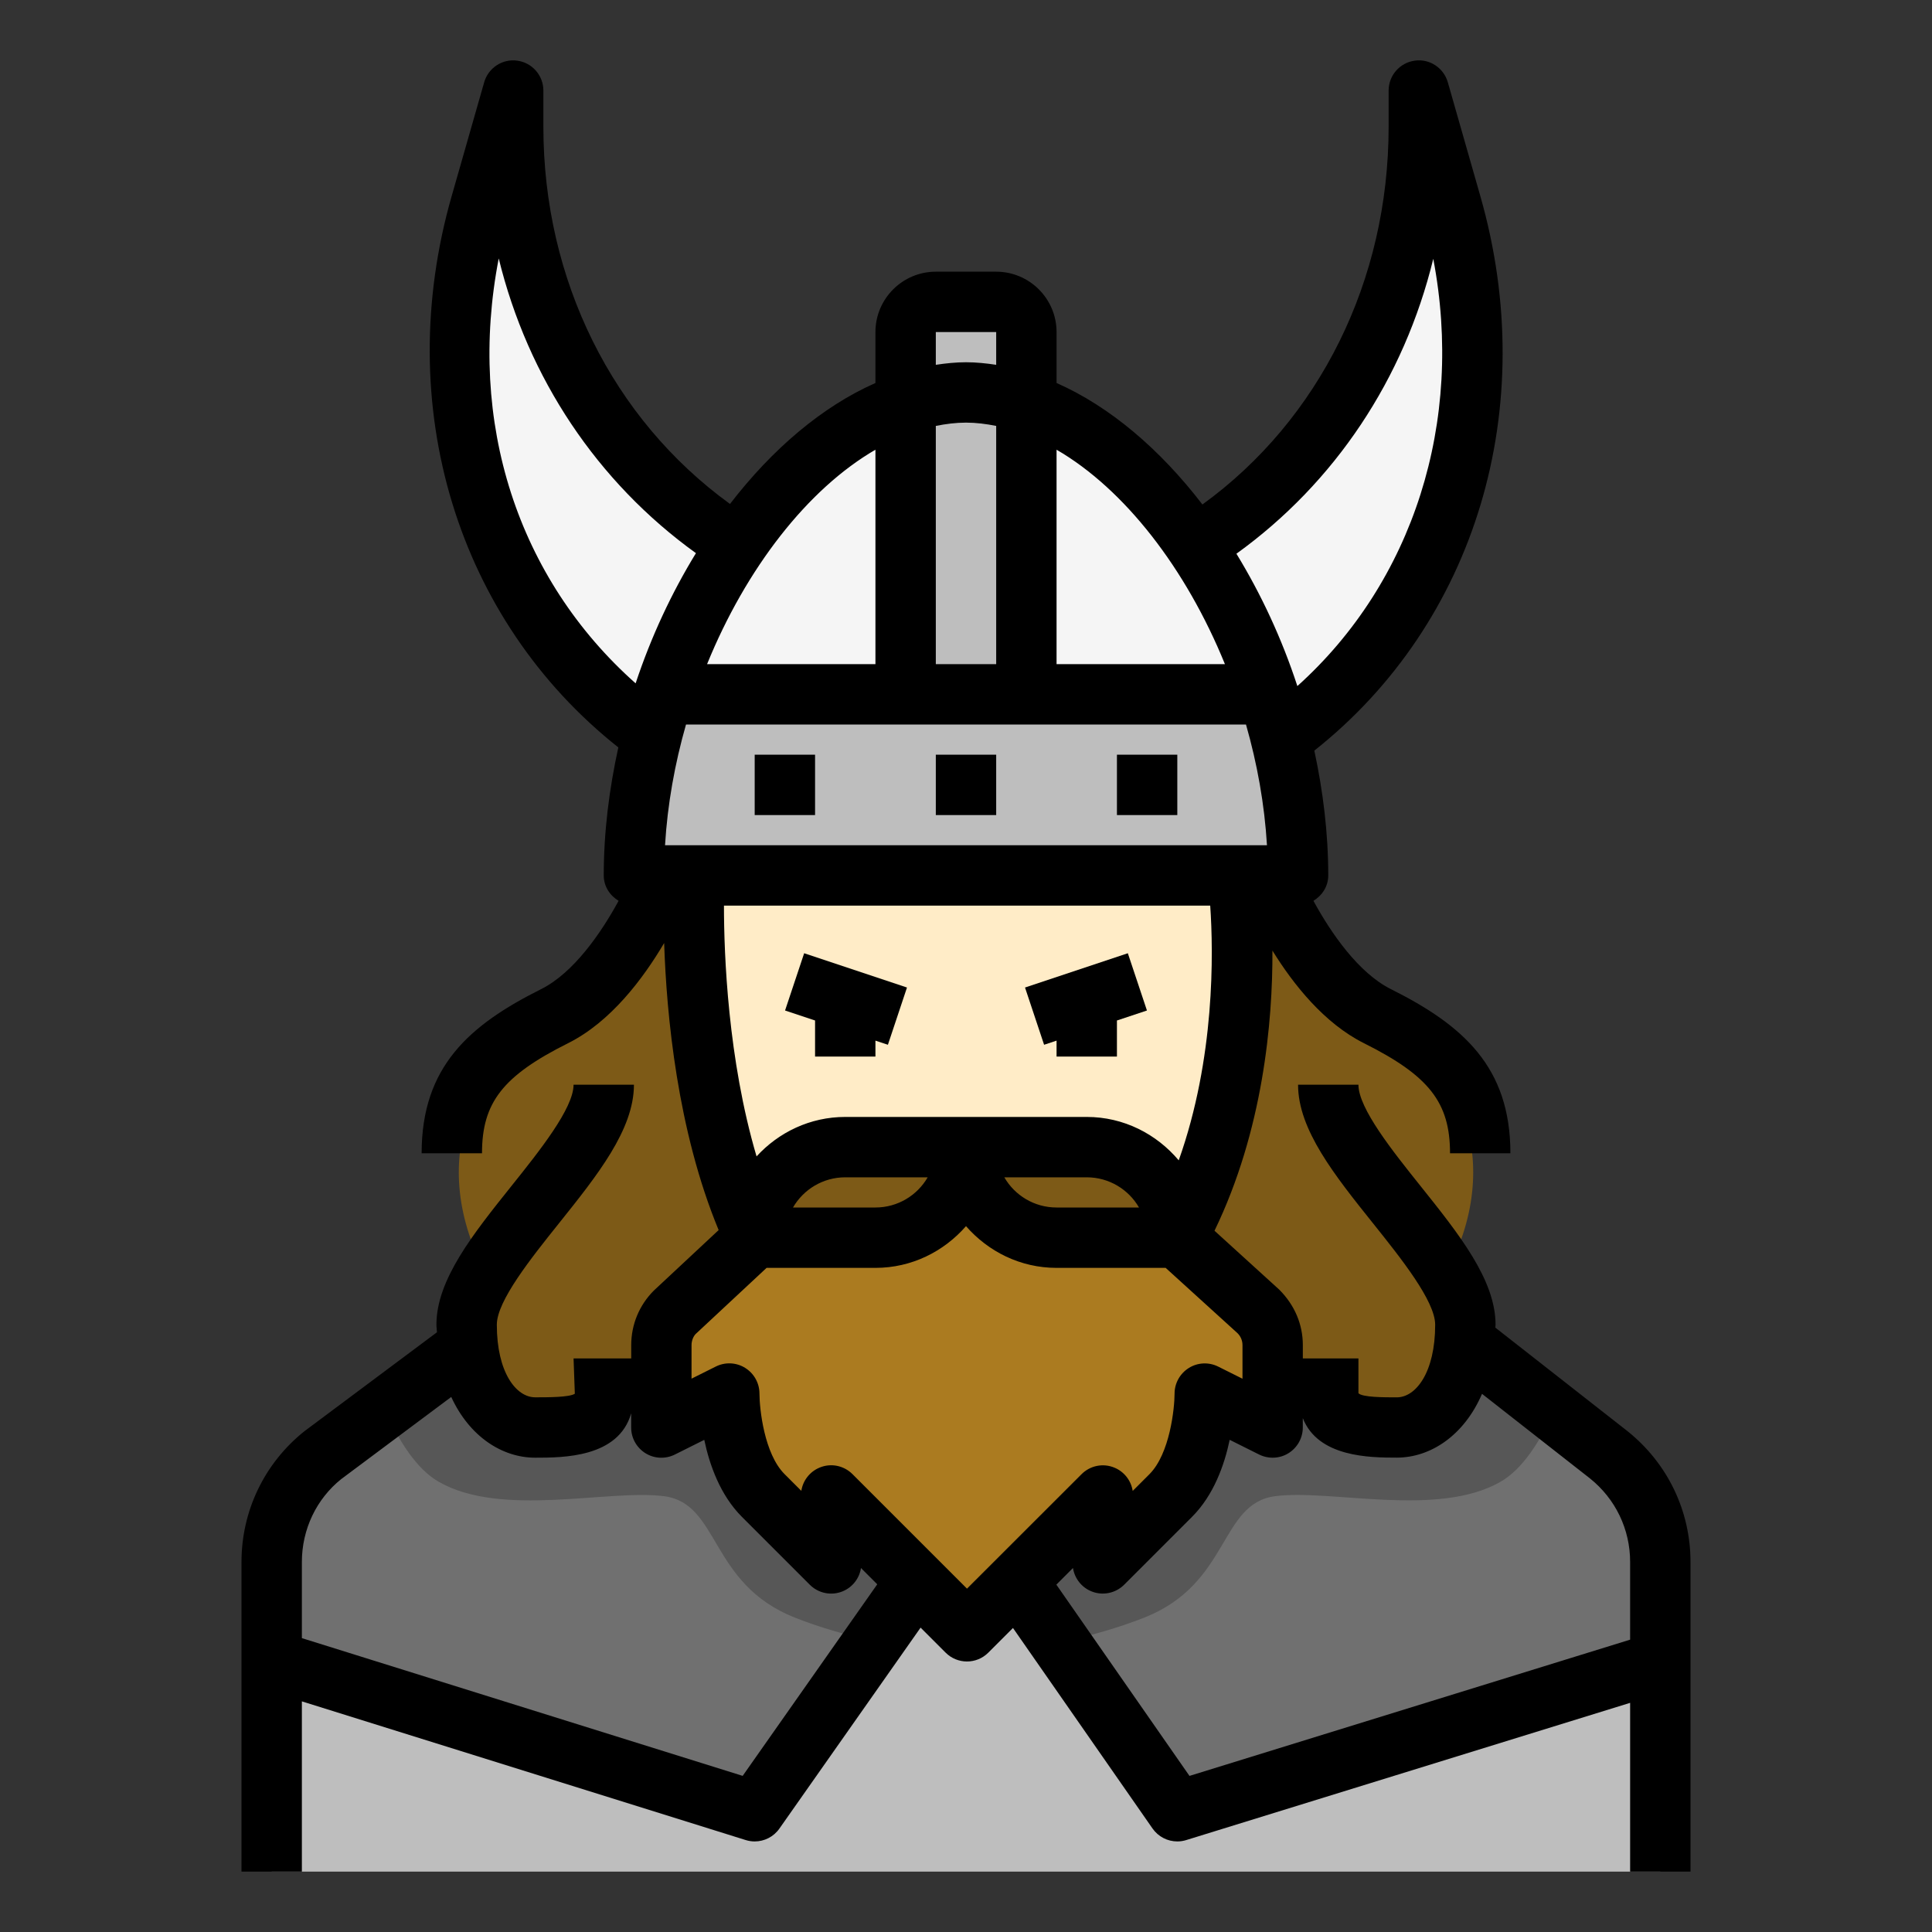 <svg id="Layer_1_1_" enable-background="new 0 0 64 64" height="512" viewBox="0 0 64 64" width="512" xmlns="http://www.w3.org/2000/svg"><rect x="0" y="0" width="64" height="64" fill="#333333" stroke="none"/><path d="m33.695 52.378-1.662 1.662-1.671-1.671-5.362 7.631-16-5v7h46v-6.946l-16 4.946z" fill="#bebebe"/><path d="m48 42c2-4-.102-7.203-2.373-8.339s-3.627-4.661-3.627-4.661h-20s-1.356 3.525-3.627 4.661-4.373 4.339-2.373 8.339h.168c-.426.674-.71 1.313-.71 1.881 0 2.271 1.136 3.407 2.271 3.407 1.136 0 2.271 0 2.271-1.136l1.982-2.043c.074-.243.199-.468.381-.651l2.637-2.458h4c1.657 0 3-1.343 3-3 0 1.657 1.343 3 3 3h4l2.703 2.459c.208.208.347.469.412.75l1.885 1.944c0 1.136 1.136 1.136 2.271 1.136 1.136 0 2.271-1.136 2.271-3.407 0-.568-.284-1.207-.71-1.881h.168z" fill="#7d5a17"/><path d="m41 29c-4.183 0-13.817 0-18 0 0 0-.36 6.98 2 12 0-1.657 1.343-3 3-3h4 4c1.657 0 3 1.343 3 3 2.953-5.382 2-12 2-12z" fill="#ffecc7"/><path d="m36.533 51.79s1.125-1.125 2.25-2.25 1.125-3.375 1.125-3.375l2.25 1.125v-2.731c0-.412-.164-.808-.455-1.099l-2.703-2.46h-4c-1.657 0-3-1.343-3-3 0 1.657-1.343 3-3 3h-4l-2.636 2.459c-.292.292-.455.687-.455 1.099v2.731l2.25-1.125s0 2.25 1.125 3.375 2.25 2.25 2.25 2.25v-2.25l2.829 2.829 1.671 1.671 1.662-1.662 2.838-2.838v2.251z" fill="#ab7b20"/><path d="m30 23v-9.658c-3.422 1.136-6.491 5.036-8.004 9.658h.005z" fill="#f5f5f5"/><path d="m33 10h-2c-.552 0-1 .448-1 1v2.342 9.658h4v-9.658-2.342c0-.552-.448-1-1-1z" fill="#bebebe"/><path d="m42.007 23c-1.512-4.625-4.584-8.522-8.007-9.658v9.658z" fill="#f5f5f5"/><path d="m36 38h-4c0 1.657 1.343 3 3 3h4c0-1.657-1.343-3-3-3z" fill="#7d5a17"/><path d="m32 38h-4c-1.657 0-3 1.343-3 3h4c1.657 0 3-1.343 3-3z" fill="#7d5a17"/><path d="m42.433 24.465c5.528-4.026 7.553-11.014 5.646-17.689l-1.079-3.776v1.199c0 5.666-2.658 10.875-7.38 13.867" fill="#f5f5f5"/><path d="m24.393 18.045c-4.722-2.991-7.393-8.18-7.393-13.846v-1.199l-1.079 3.777c-1.907 6.675.144 13.559 5.672 17.585" fill="#f5f5f5"/><path d="m21.993 23c-.629 1.924-.993 3.972-.993 6h22c0-2.028-.364-4.076-.993-6z" fill="#bebebe"/><path d="m53.295 48.195-4.778-3.744h-.011c-.176 1.884-1.2 2.837-2.235 2.837-1.136 0-2.271 0-2.271-1.136l-1.621-1.671-.23.001c.002.026.009.05.009.076v2.731l-2.25-1.125s0 2.25-1.125 3.375-2.25 2.25-2.25 2.25v-2.25l-2.838 2.838 5.305 7.623 16-4.946v-3.311c0-1.38-.627-2.686-1.705-3.548z" fill="#707070"/><path d="m27.533 51.79s-1.125-1.125-2.25-2.25-1.125-3.375-1.125-3.375l-2.25 1.125v-2.706l-.388.002-1.52 1.567c0 1.136-1.136 1.136-2.271 1.136-1.005 0-2.006-.893-2.224-2.672h-.005l-4.796 3.58c-1.077.86-1.704 2.166-1.704 3.545v3.258l16 5 5.362-7.631-2.829-2.829z" fill="#707070"/><path d="m27.533 49.54v2.25s-1.125-1.125-2.25-2.25-1.125-3.375-1.125-3.375l-2.25 1.125.455-3.83-2.363 2.693c0 1.136-1.136 1.136-2.271 1.136-1.005 0-2.006-.893-2.224-2.672h-.005l-2.762 2.062c.463 1.039 1.055 1.98 1.788 2.403 2.089 1.205 5.628.241 7.475.482s1.491 2.893 4.321 4.018c.847.337 1.764.593 2.635.789l1.406-2z" fill="#575757"/><path d="m42.24 49.563c1.847-.241 5.385.723 7.475-.482.714-.412 1.293-1.314 1.75-2.319l-2.948-2.31h-.011c-.176 1.884-1.2 2.837-2.235 2.837-1.136 0-2.271 0-2.271-1.136l-2.297-2.693.455 3.83-2.25-1.125s0 2.25-1.125 3.375-2.25 2.25-2.25 2.25v-2.25l-2.838 2.838 1.413 2.03c.922-.2 1.906-.469 2.811-.828 2.83-1.125 2.474-3.776 4.321-4.017z" fill="#575757"/><path d="m25 25h2v2h-2z"/><path d="m31 25h2v2h-2z"/><path d="m37 25h2v2h-2z"/><path d="m53.912 47.408-4.377-3.429c0-.034.007-.063.007-.097 0-1.486-1.21-2.999-2.491-4.601-.913-1.142-2.051-2.564-2.051-3.348h-2c0 1.486 1.209 2.998 2.49 4.599.914 1.143 2.052 2.565 2.052 3.351 0 1.58-.64 2.406-1.271 2.406-.425 0-1.137 0-1.271-.136v-1.153h-1.842v-.441c0-.682-.266-1.323-.782-1.839l-2.144-1.95c1.607-3.322 1.929-6.916 1.919-9.28.698 1.128 1.719 2.41 3.029 3.066 2.161 1.08 2.854 1.967 2.854 3.647h2c0-2.869-1.583-4.248-3.959-5.437-1.077-.539-1.986-1.86-2.566-2.925.288-.175.491-.478.491-.841 0-1.396-.171-2.783-.461-4.135 5.34-4.229 7.504-11.354 5.501-18.362l-1.079-3.777c-.137-.48-.61-.791-1.1-.716-.493.069-.861.491-.861.99v1.199c0 5.092-2.29 9.701-6.168 12.513-1.407-1.832-3.068-3.246-4.832-4.025v-1.687c0-1.103-.897-2-2-2h-2c-1.103 0-2 .897-2 2v1.687c-1.759.777-3.414 2.184-4.818 4.007-3.887-2.817-6.182-7.419-6.182-12.495v-1.199c0-.499-.368-.921-.861-.99-.491-.071-.963.235-1.1.716l-1.079 3.777c-1.985 6.947.188 14.03 5.523 18.256-.304 1.385-.483 2.809-.483 4.241 0 .363.203.666.492.841-.58 1.065-1.489 2.386-2.566 2.925-2.376 1.188-3.959 2.567-3.959 5.437h2c0-1.681.693-2.567 2.854-3.647 1.409-.705 2.482-2.134 3.18-3.317.078 2.387.44 6.216 1.805 9.509l-2.148 2.005c-.482.482-.748 1.124-.748 1.806v.441h-1.91l.042 1.169c-.176.119-.887.119-1.313.119-.632 0-1.271-.826-1.271-2.406 0-.785 1.138-2.208 2.052-3.351 1.281-1.601 2.49-3.112 2.49-4.599h-2c0 .784-1.138 2.206-2.052 3.349-1.281 1.602-2.491 3.114-2.491 4.601 0 .089.015.165.018.251l-4.396 3.282c-1.321 1.058-2.079 2.635-2.079 4.327v10.258h2v-5.64l14.702 4.594c.098.031.198.046.298.046.319 0 .627-.153.818-.425l4.678-6.658.829.829c.195.195.451.293.707.293s.512-.098.707-.293l.817-.817 4.622 6.641c.192.275.501.43.822.43.099 0 .198-.015.295-.045l14.705-4.546v5.591h2v-10.258c0-1.692-.758-3.269-2.088-4.334zm-17.912-10.408h-4-4c-1.165 0-2.206.509-2.938 1.307-.949-3.214-1.08-6.68-1.08-8.307h16.108c.108 1.566.162 5.052-1.043 8.438-.735-.872-1.821-1.438-3.047-1.438zm1.731 3h-2.731c-.739 0-1.385-.402-1.731-1h2.731c.739 0 1.385.402 1.731 1zm-7-1c-.346.598-.993 1-1.731 1h-2.731c.346-.598.993-1 1.731-1zm.269-17v-7.891c.333-.066.666-.109 1-.109s.667.043 1 .109v7.891zm10.275 2c.371 1.296.614 2.644.695 4h-19.94c.081-1.356.324-2.704.695-4zm6.204-15.426c1.029 5.4-.662 10.701-4.502 14.153-.513-1.57-1.203-3.049-2.019-4.384 3.265-2.353 5.555-5.801 6.521-9.769zm-6.902 13.426h-5.577v-7.103c2.253 1.307 4.288 3.937 5.577 7.103zm-9.577-11h2v1.085c-.332-.05-.666-.085-1-.085s-.668.035-1 .085zm-2 3.897v7.103h-5.577c1.289-3.166 3.324-5.796 5.577-7.103zm-12.479-6.336c.968 3.96 3.262 7.407 6.533 9.763-.805 1.314-1.486 2.769-1.998 4.313-3.91-3.472-5.586-8.656-4.535-14.076zm8.081 50.267-14.602-4.563v-2.523c0-1.082.484-2.09 1.303-2.745l3.645-2.721c.606 1.317 1.692 2.012 2.781 2.012.936 0 2.76-.005 3.179-1.469v.47c0 .347.18.668.474.851.296.184.664.197.973.044l.975-.487c.175.834.53 1.834 1.246 2.55l2.25 2.25c.286.285.715.372 1.09.217.326-.135.553-.43.605-.771l.539.539zm7.431-6.202-3.793-3.793c-.287-.287-.717-.374-1.09-.217-.326.135-.553.43-.605.771l-.555-.555c-.675-.675-.83-2.156-.832-2.668 0-.347-.18-.668-.474-.851-.295-.184-.664-.199-.973-.044l-.803.401v-1.113c0-.146.06-.289.138-.368l2.348-2.189h3.606c1.2 0 2.266-.542 3-1.382.734.84 1.8 1.382 3 1.382h3.614l2.382 2.165c.105.105.163.245.163.394v1.113l-.803-.401c-.31-.155-.678-.14-.973.044-.294.183-.474.504-.474.851 0 .477-.153 1.988-.832 2.668l-.555.555c-.053-.342-.28-.637-.605-.771-.375-.157-.804-.07-1.09.217zm7.37 6.203-4.41-6.336.551-.551c.053.342.28.637.605.771.374.155.804.068 1.09-.217l2.25-2.25c.716-.716 1.071-1.716 1.246-2.55l.975.487c.31.153.678.14.973-.044.294-.183.474-.504.474-.851v-.31c.508 1.294 2.215 1.308 3.113 1.308 1.116 0 2.228-.73 2.824-2.113l3.575 2.801c.847.678 1.331 1.686 1.331 2.768v2.574z"/><path d="m37.361 31.577-3.406 1.136.632 1.896.413-.137v.528h2v-1.195l.994-.331z"/><path d="m26.006 33.474.994.331v1.195h2v-.528l.413.137.632-1.896-3.406-1.136z"/></svg>